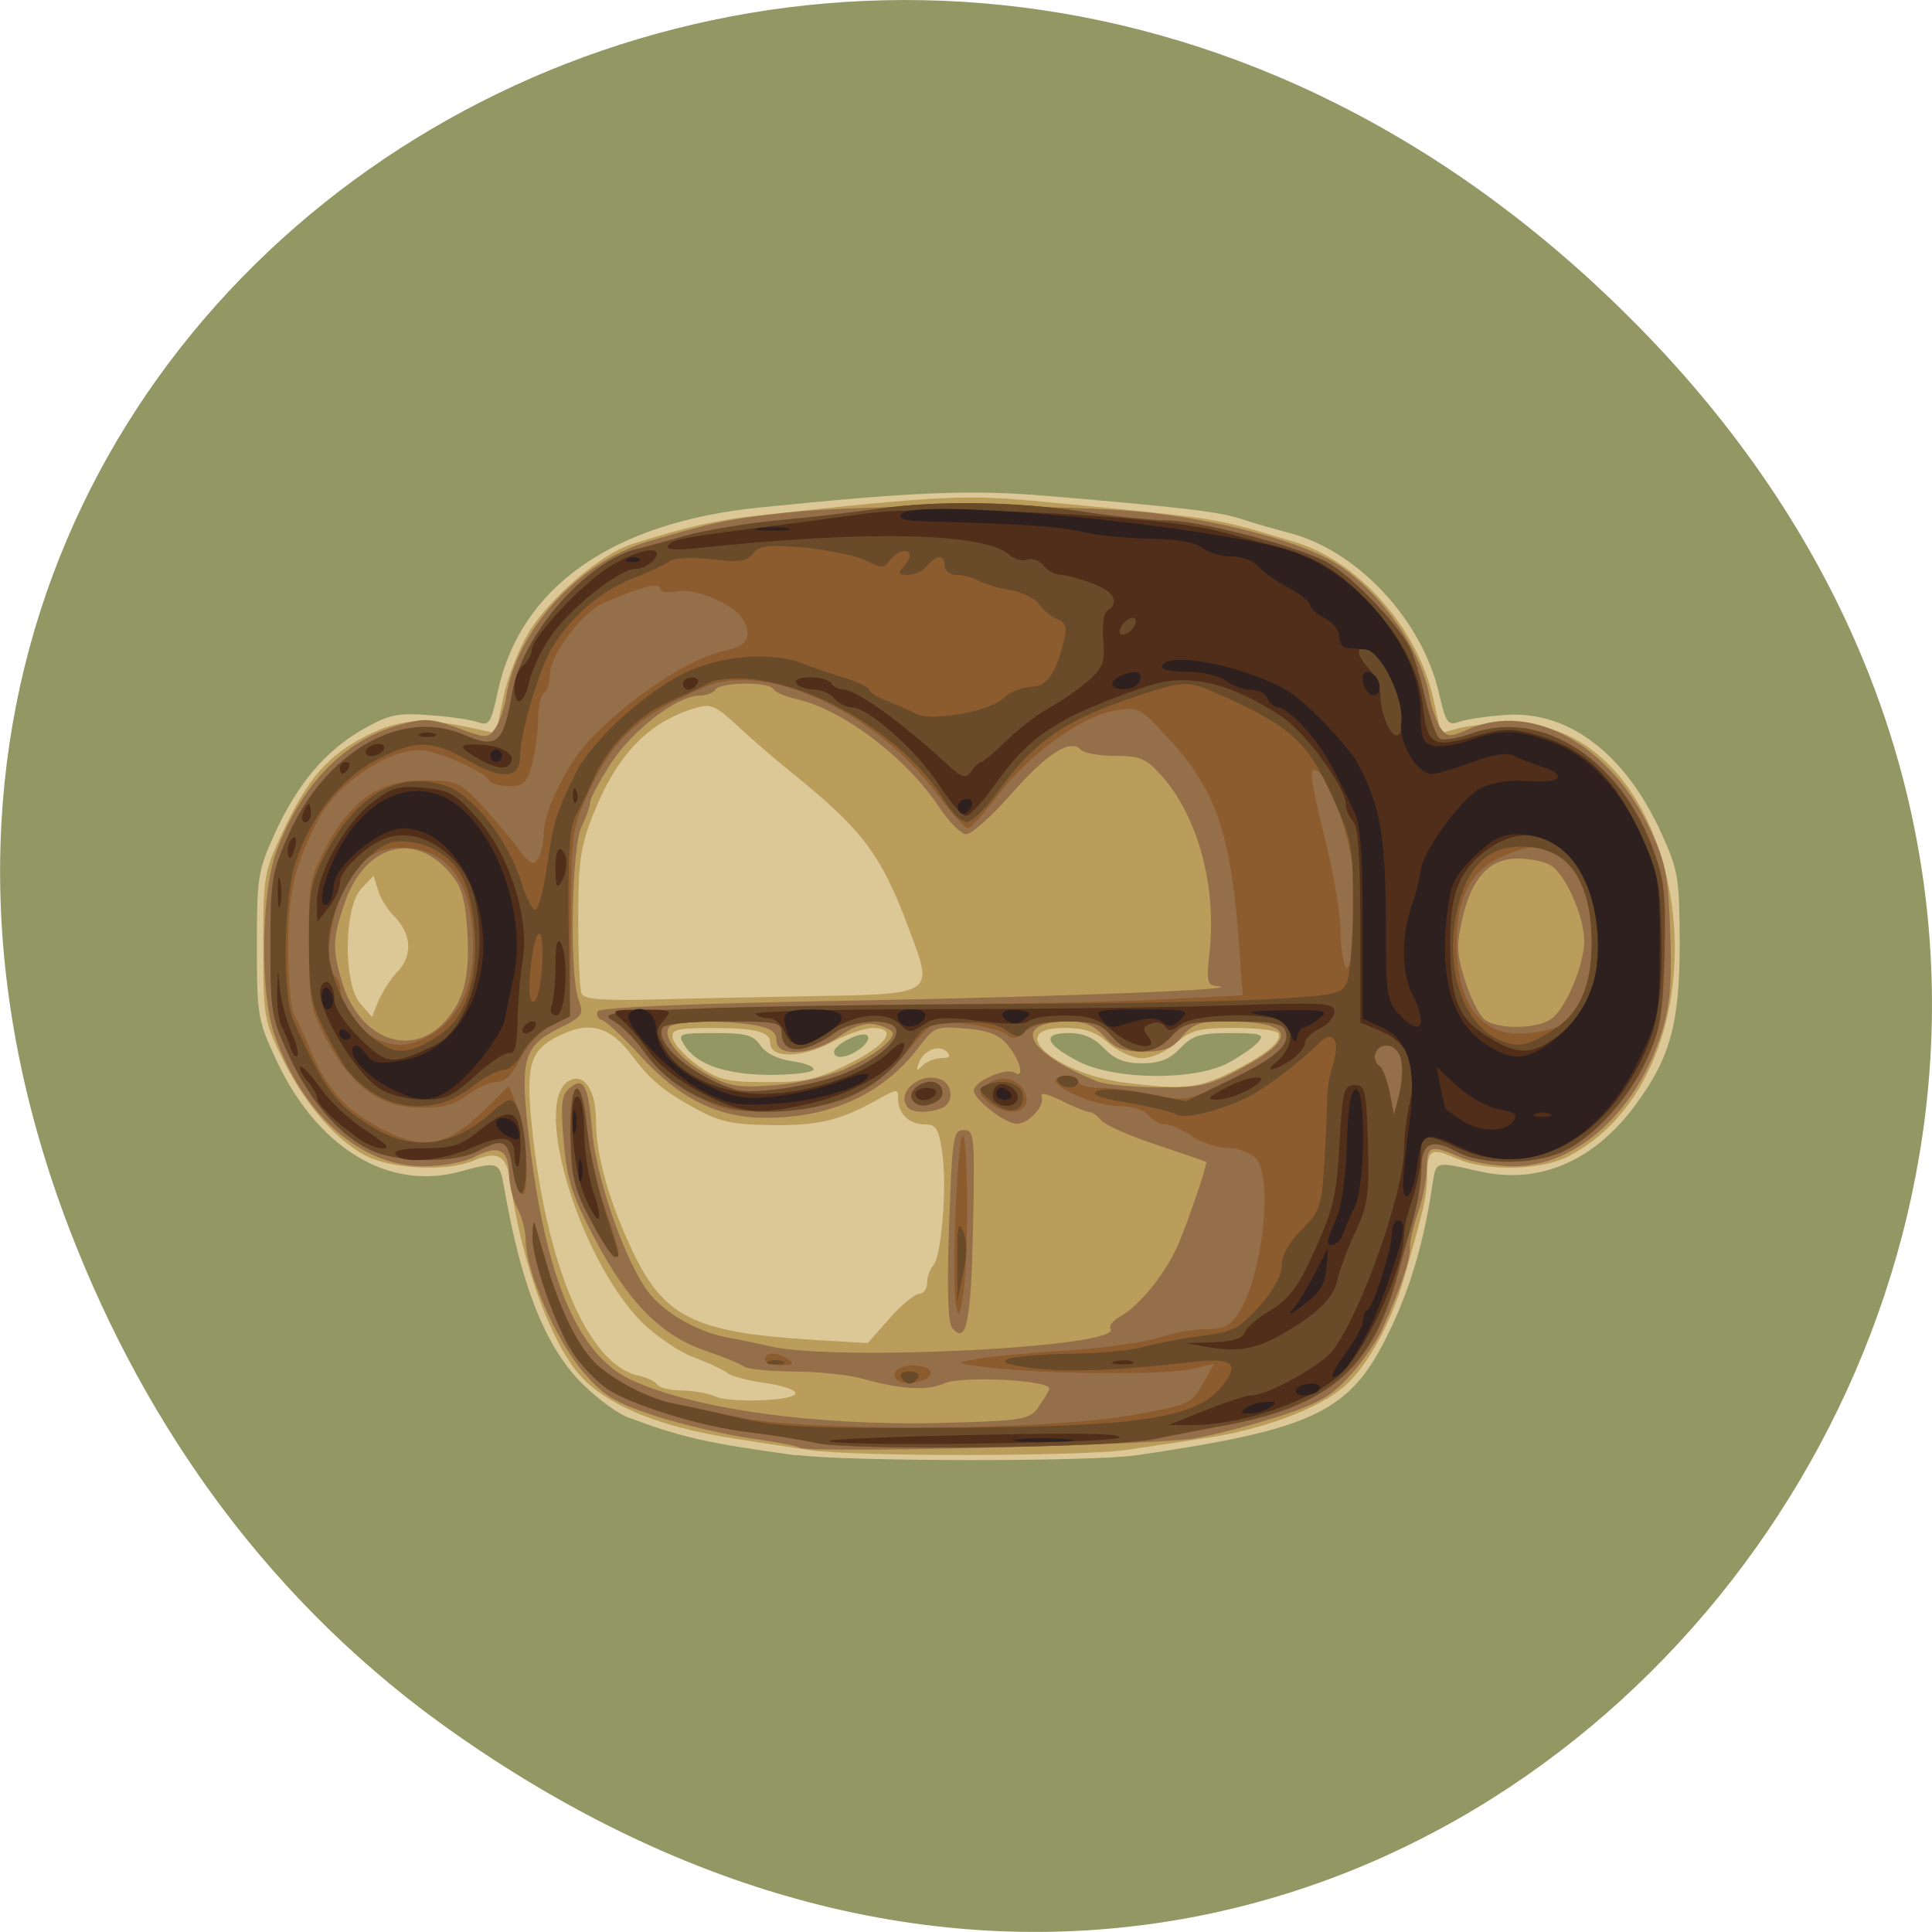 <svg xmlns="http://www.w3.org/2000/svg" viewBox="0 0 24 24"><path d="m 5.641 21.527 c 12.273 8.629 24.711 -7.309 14.711 -17.473 c -9.422 -9.578 -24.06 -0.699 -19.488 11.219 c 0.957 2.488 2.523 4.672 4.777 6.254" fill="#929764"/><path d="m 9.895 18.08 c -1.133 -0.156 -1.422 -0.223 -2.094 -0.473 c -0.121 -0.043 -0.367 -0.223 -0.547 -0.398 c -0.469 -0.453 -0.777 -1.215 -0.992 -2.461 c -0.059 -0.32 -0.066 -0.324 -0.559 -0.191 c -0.895 0.238 -1.777 -0.309 -2.285 -1.418 c -0.215 -0.465 -0.227 -0.539 -0.227 -1.391 c 0 -0.848 0.012 -0.926 0.219 -1.387 c 0.285 -0.625 0.633 -1.035 1.098 -1.301 c 0.324 -0.184 0.43 -0.207 0.82 -0.176 c 0.246 0.016 0.52 0.055 0.605 0.086 c 0.141 0.051 0.164 0.02 0.25 -0.375 c 0.277 -1.297 1.414 -2.102 3.238 -2.289 c 1.918 -0.195 2.629 -0.227 3.594 -0.145 c 1.621 0.137 2.133 0.195 2.402 0.285 c 0.137 0.047 0.41 0.125 0.605 0.176 c 0.84 0.219 1.641 1.074 1.852 1.984 c 0.086 0.371 0.109 0.41 0.246 0.363 c 0.082 -0.031 0.336 -0.07 0.566 -0.086 c 0.789 -0.066 1.5 0.473 1.953 1.469 c 0.211 0.465 0.223 0.551 0.227 1.359 c 0 0.992 -0.113 1.418 -0.539 2 c -0.516 0.711 -1.207 1.01 -1.949 0.84 c -0.547 -0.125 -0.539 -0.129 -0.582 0.152 c -0.102 0.703 -0.273 1.293 -0.539 1.84 c -0.48 0.996 -0.91 1.207 -3.141 1.535 c -0.563 0.082 -3.609 0.078 -4.223 -0.004 m 0.211 -4.785 c 0.02 -0.035 -0.094 -0.082 -0.258 -0.105 c -0.184 -0.027 -0.332 -0.098 -0.398 -0.195 c -0.09 -0.133 -0.18 -0.156 -0.57 -0.156 c -0.441 0 -0.461 0.008 -0.383 0.141 c 0.148 0.246 0.5 0.371 1.051 0.379 c 0.285 0 0.535 -0.027 0.559 -0.063 m 5.16 -0.09 c 0.156 -0.086 0.324 -0.203 0.371 -0.262 c 0.074 -0.09 0.02 -0.105 -0.352 -0.105 c -0.371 0 -0.469 0.027 -0.621 0.188 c -0.133 0.137 -0.258 0.188 -0.477 0.188 c -0.219 0 -0.34 -0.051 -0.473 -0.188 c -0.125 -0.133 -0.262 -0.188 -0.438 -0.188 c -0.34 0 -0.293 0.137 0.121 0.352 c 0.453 0.234 1.449 0.242 1.867 0.016 m -4.574 -0.176 c 0.078 -0.059 0.117 -0.133 0.086 -0.16 c -0.063 -0.066 -0.414 0.109 -0.414 0.203 c 0 0.098 0.172 0.074 0.328 -0.043" fill="#dcc896"/><path d="m 10.04 18.01 c -0.199 -0.027 -0.605 -0.09 -0.902 -0.137 c -1 -0.152 -1.672 -0.445 -1.992 -0.859 c -0.352 -0.461 -0.68 -1.406 -0.805 -2.324 c -0.043 -0.336 -0.156 -0.402 -0.457 -0.273 c -0.332 0.141 -1.02 0.109 -1.352 -0.066 c -0.371 -0.199 -0.758 -0.652 -1.035 -1.223 c -0.215 -0.445 -0.227 -0.504 -0.227 -1.371 c 0 -0.871 0.012 -0.93 0.234 -1.406 c 0.32 -0.684 0.566 -0.965 1.047 -1.211 c 0.422 -0.215 0.715 -0.23 1.383 -0.082 l 0.227 0.051 l 0.09 -0.438 c 0.047 -0.242 0.195 -0.613 0.324 -0.828 c 0.266 -0.426 0.891 -0.961 1.27 -1.082 c 0.656 -0.211 1.086 -0.309 1.617 -0.363 c 2.258 -0.246 2.551 -0.258 3.555 -0.16 c 2.191 0.211 2.051 0.188 3.082 0.5 c 0.777 0.238 1.512 1.07 1.703 1.93 l 0.098 0.438 l 0.223 -0.059 c 0.121 -0.035 0.414 -0.063 0.652 -0.063 c 2.25 -0.008 2.824 4.246 0.727 5.371 c -0.348 0.188 -1.039 0.203 -1.422 0.031 c -0.305 -0.137 -0.352 -0.105 -0.352 0.234 c 0 0.23 -0.043 0.41 -0.297 1.293 c -0.156 0.531 -0.449 1.063 -0.727 1.305 c -0.313 0.281 -1.043 0.551 -1.766 0.652 c -0.254 0.039 -0.68 0.102 -0.945 0.141 c -0.559 0.082 -3.414 0.086 -3.953 0 m -0.16 -0.711 c -0.012 -0.039 -0.18 -0.094 -0.383 -0.121 c -0.199 -0.027 -0.402 -0.082 -0.453 -0.117 c -0.047 -0.039 -0.242 -0.133 -0.43 -0.203 c -0.188 -0.07 -0.48 -0.273 -0.652 -0.445 c -0.797 -0.824 -1.371 -2.805 -0.867 -3 c 0.176 -0.07 0.309 0.148 0.309 0.516 c 0 0.406 0.148 0.949 0.422 1.543 c 0.406 0.891 0.773 1.078 2.293 1.172 l 0.66 0.039 l 0.273 -0.309 c 0.148 -0.168 0.316 -0.305 0.371 -0.305 c 0.051 0 0.094 -0.063 0.094 -0.137 c 0 -0.074 0.035 -0.168 0.074 -0.211 c 0.105 -0.105 0.176 -0.988 0.113 -1.406 c -0.043 -0.293 -0.074 -0.348 -0.211 -0.348 c -0.195 0 -0.336 -0.129 -0.336 -0.316 c 0 -0.129 -0.008 -0.129 -0.234 -0.004 c -0.484 0.27 -0.75 0.336 -1.328 0.328 c -0.484 -0.004 -0.648 -0.039 -0.938 -0.195 c -0.41 -0.223 -0.578 -0.363 -0.809 -0.672 c -0.266 -0.352 -0.512 -0.426 -0.871 -0.258 c -0.391 0.18 -0.449 0.355 -0.371 1.133 c 0.176 1.73 0.695 2.957 1.313 3.102 c 0.113 0.023 0.223 0.074 0.246 0.113 c 0.023 0.039 0.16 0.074 0.309 0.074 c 0.145 0.004 0.332 0.035 0.41 0.074 c 0.191 0.086 1.016 0.055 0.996 -0.043 m 5.395 -3.977 c 0.441 -0.215 0.664 -0.395 0.605 -0.492 c -0.02 -0.035 -0.266 -0.066 -0.547 -0.066 c -0.438 0 -0.539 0.027 -0.723 0.188 c -0.117 0.105 -0.305 0.188 -0.422 0.188 c -0.113 0 -0.301 -0.082 -0.418 -0.188 c -0.16 -0.141 -0.297 -0.188 -0.547 -0.188 c -0.754 0 -0.125 0.566 0.75 0.68 c 0.715 0.09 0.898 0.074 1.301 -0.121 m -4.73 -0.113 c 0.477 -0.234 0.617 -0.445 0.297 -0.445 c -0.098 0 -0.332 0.082 -0.523 0.184 c -0.363 0.191 -0.75 0.195 -0.75 0.004 c 0 -0.141 -0.172 -0.188 -0.73 -0.188 c -0.438 0 -0.504 0.02 -0.48 0.129 c 0.012 0.07 0.152 0.223 0.309 0.336 c 0.254 0.18 0.359 0.207 0.848 0.207 c 0.48 0.004 0.629 -0.031 1.031 -0.227 m 1.148 -0.07 c 0.098 0 0.121 -0.023 0.07 -0.078 c -0.098 -0.098 -0.293 -0.02 -0.352 0.141 c -0.035 0.102 -0.027 0.105 0.047 0.031 c 0.047 -0.051 0.156 -0.094 0.234 -0.094 m -6.75 -1.078 c 0.191 -0.211 0.168 -0.473 -0.059 -0.699 c -0.074 -0.074 -0.16 -0.215 -0.188 -0.313 l -0.055 -0.176 l -0.152 0.16 c -0.219 0.23 -0.227 1.184 -0.012 1.43 l 0.145 0.164 l 0.074 -0.188 c 0.043 -0.105 0.152 -0.277 0.242 -0.379 m 5.117 0.309 c 1.566 -0.027 1.547 -0.012 1.238 -0.832 c -0.348 -0.93 -0.574 -1.234 -1.473 -1.957 c -0.199 -0.16 -0.496 -0.418 -0.664 -0.574 c -0.262 -0.246 -0.328 -0.273 -0.508 -0.219 c -0.602 0.176 -0.988 0.586 -1.289 1.348 c -0.148 0.387 -0.176 0.574 -0.176 1.273 c 0 0.449 0.02 0.863 0.039 0.922 c 0.027 0.074 0.215 0.094 0.813 0.082 c 0.426 -0.012 1.336 -0.031 2.02 -0.043" fill="#ba9c5b"/><path d="m 9.93 17.984 c -0.02 -0.02 -0.297 -0.074 -0.613 -0.117 c -0.32 -0.047 -0.848 -0.172 -1.176 -0.277 c -0.516 -0.172 -0.637 -0.246 -0.902 -0.555 c -0.328 -0.379 -0.703 -1.238 -0.707 -1.609 c 0 -0.125 -0.047 -0.309 -0.105 -0.414 c -0.055 -0.102 -0.102 -0.297 -0.105 -0.434 c -0.004 -0.301 -0.133 -0.363 -0.426 -0.207 c -0.125 0.066 -0.398 0.117 -0.641 0.117 c -0.777 0 -1.504 -0.648 -1.848 -1.641 c -0.18 -0.52 -0.164 -1.75 0.027 -2.27 c 0.309 -0.836 0.848 -1.387 1.535 -1.574 c 0.301 -0.086 0.391 -0.078 0.715 0.039 c 0.359 0.133 0.379 0.133 0.469 0.004 c 0.051 -0.074 0.113 -0.254 0.137 -0.402 c 0.133 -0.824 0.895 -1.656 1.75 -1.914 c 0.777 -0.234 1.023 -0.285 1.746 -0.363 c 0.98 -0.105 3.508 -0.105 4.477 0 c 0.844 0.094 1.754 0.324 2.223 0.57 c 0.574 0.293 1.16 1.086 1.27 1.707 c 0.027 0.148 0.09 0.328 0.137 0.398 c 0.086 0.117 0.113 0.121 0.359 0.012 c 0.789 -0.34 1.766 0.207 2.258 1.273 c 0.18 0.387 0.215 0.559 0.238 1.25 c 0.023 0.625 0 0.895 -0.098 1.223 c -0.301 0.992 -1.059 1.688 -1.844 1.688 c -0.227 0 -0.527 -0.051 -0.668 -0.113 c -0.367 -0.16 -0.41 -0.145 -0.414 0.133 c 0 0.133 -0.047 0.375 -0.105 0.543 c -0.059 0.164 -0.105 0.371 -0.105 0.457 c 0 0.156 -0.109 0.477 -0.34 0.996 c -0.063 0.141 -0.238 0.398 -0.395 0.574 c -0.23 0.258 -0.387 0.352 -0.875 0.512 c -0.328 0.105 -0.805 0.234 -1.063 0.277 c -0.461 0.086 -4.844 0.188 -4.91 0.117 m 2.973 -0.512 c 0.07 -0.098 0.129 -0.195 0.129 -0.223 c 0.004 -0.105 -1.078 -0.16 -1.297 -0.066 c -0.219 0.098 -0.547 0.078 -1.047 -0.063 c -0.16 -0.043 -0.535 -0.082 -0.836 -0.082 c -0.297 -0.004 -0.574 -0.031 -0.613 -0.063 c -0.035 -0.031 -0.254 -0.121 -0.484 -0.199 c -0.547 -0.188 -0.957 -0.602 -1.375 -1.402 c -0.277 -0.527 -0.336 -0.715 -0.379 -1.191 c -0.039 -0.465 -0.027 -0.578 0.066 -0.66 c 0.18 -0.156 0.238 -0.051 0.285 0.5 c 0.043 0.563 0.367 1.527 0.66 1.973 c 0.184 0.277 0.617 0.543 1.016 0.617 c 0.117 0.02 0.363 0.07 0.543 0.113 c 0.84 0.188 4.355 0.008 4.223 -0.215 c -0.023 -0.039 0.027 -0.105 0.113 -0.152 c 0.246 -0.137 0.57 -0.535 0.727 -0.898 c 0.113 -0.258 0.344 -0.934 0.352 -1.023 c 0 -0.008 -0.277 -0.102 -0.613 -0.215 c -0.336 -0.109 -0.648 -0.25 -0.695 -0.305 c -0.043 -0.059 -0.113 -0.105 -0.148 -0.105 c -0.035 0 -0.191 -0.063 -0.348 -0.141 c -0.18 -0.09 -0.266 -0.105 -0.242 -0.047 c 0.039 0.113 -0.164 0.336 -0.309 0.336 c -0.145 0 -0.535 -0.305 -0.535 -0.414 c 0 -0.113 0.398 -0.289 0.504 -0.223 c 0.129 0.082 0.078 -0.137 -0.074 -0.332 c -0.113 -0.137 -0.234 -0.188 -0.531 -0.215 c -0.371 -0.031 -0.391 -0.023 -0.59 0.242 c -0.438 0.57 -1.082 0.867 -1.895 0.867 c -0.594 0 -1.074 -0.238 -1.562 -0.777 c -0.199 -0.219 -0.41 -0.414 -0.465 -0.434 c -0.059 -0.02 -0.082 -0.07 -0.059 -0.113 c 0.031 -0.047 1.164 -0.098 3.207 -0.133 c 2.691 -0.051 4.934 -0.141 4.477 -0.18 c -0.113 -0.012 -0.125 -0.063 -0.082 -0.441 c 0.086 -0.813 -0.152 -1.68 -0.605 -2.18 c -0.184 -0.207 -0.262 -0.238 -0.566 -0.238 c -0.195 0 -0.391 -0.035 -0.43 -0.078 c -0.133 -0.137 -0.418 0.043 -0.871 0.559 c -0.238 0.27 -0.488 0.492 -0.551 0.492 c -0.063 0 -0.211 -0.148 -0.332 -0.328 c -0.418 -0.629 -1.203 -1.223 -1.793 -1.355 c -0.129 -0.027 -0.25 -0.082 -0.273 -0.121 c -0.055 -0.094 -0.664 -0.086 -0.719 0.008 c -0.023 0.039 -0.117 0.074 -0.203 0.074 c -0.273 0.004 -0.824 0.426 -1.094 0.84 c -0.141 0.219 -0.258 0.434 -0.258 0.48 c 0 0.047 -0.047 0.184 -0.105 0.301 c -0.129 0.25 -0.156 1.844 -0.039 2.16 c 0.066 0.18 0.051 0.207 -0.25 0.355 c -0.441 0.223 -0.484 0.387 -0.363 1.387 c 0.203 1.715 0.602 2.664 1.258 2.973 c 0.773 0.367 2.305 0.578 3.867 0.539 c 1.027 -0.027 1.086 -0.039 1.207 -0.203 m -1.078 -0.977 c -0.055 -0.066 -0.066 -0.48 -0.039 -1.277 c 0.039 -1.098 0.051 -1.18 0.18 -1.18 c 0.133 0 0.141 0.059 0.117 1.195 c -0.023 1.184 -0.082 1.48 -0.258 1.262 m -0.547 -2.734 c -0.164 -0.172 0.129 -0.445 0.387 -0.359 c 0.172 0.055 0.188 0.301 0.027 0.363 c -0.148 0.063 -0.355 0.059 -0.414 -0.004 m -0.801 -0.477 c 0.355 -0.156 0.609 -0.348 0.609 -0.449 c 0 -0.031 -0.086 -0.078 -0.191 -0.105 c -0.137 -0.035 -0.266 0 -0.469 0.141 c -0.344 0.238 -0.785 0.266 -0.785 0.051 c 0 -0.102 -0.07 -0.152 -0.27 -0.188 c -0.426 -0.07 -1.02 -0.055 -1.07 0.031 c -0.074 0.129 0.145 0.398 0.48 0.582 c 0.273 0.148 0.387 0.168 0.832 0.133 c 0.281 -0.02 0.672 -0.109 0.863 -0.195 m 4.949 -0.02 c 0.707 -0.379 0.637 -0.574 -0.207 -0.578 c -0.316 0 -0.406 0.031 -0.539 0.188 c -0.121 0.148 -0.223 0.188 -0.477 0.188 c -0.25 0 -0.359 -0.043 -0.488 -0.188 c -0.125 -0.137 -0.242 -0.188 -0.441 -0.188 c -0.719 0.004 -0.547 0.375 0.344 0.742 c 0.098 0.043 0.438 0.074 0.766 0.078 c 0.527 0.004 0.633 -0.02 1.043 -0.242 m -9.898 -0.582 c 0.246 -0.273 0.316 -0.598 0.266 -1.215 c -0.035 -0.375 -0.078 -0.492 -0.262 -0.684 c -0.449 -0.465 -1.035 -0.25 -1.266 0.465 c -0.137 0.41 -0.141 0.543 -0.027 0.93 c 0.211 0.727 0.859 0.98 1.289 0.504 m 13.746 -0.031 c 0.184 -0.145 0.402 -0.676 0.402 -0.965 c -0.004 -0.313 -0.238 -0.84 -0.422 -0.941 c -0.078 -0.047 -0.262 -0.082 -0.406 -0.082 c -0.348 0 -0.57 0.238 -0.684 0.738 c -0.078 0.336 -0.074 0.445 0.031 0.777 c 0.066 0.215 0.176 0.43 0.242 0.484 c 0.16 0.129 0.664 0.121 0.836 -0.012" fill="#956e4a"/><path d="m 10.145 17.926 c -0.176 -0.039 -0.551 -0.098 -0.828 -0.133 c -0.598 -0.066 -1.508 -0.348 -1.789 -0.551 c -0.109 -0.078 -0.277 -0.25 -0.379 -0.387 c -0.223 -0.305 -0.543 -1.203 -0.535 -1.504 c 0.004 -0.125 0.016 -0.191 0.027 -0.152 c 0.016 0.043 0.078 0.262 0.145 0.488 c 0.168 0.574 0.375 1 0.59 1.227 c 0.211 0.215 0.68 0.465 1 0.523 c 0.121 0.023 0.477 0.098 0.797 0.168 c 0.82 0.18 3.789 0.168 4.871 -0.023 c 0.727 -0.129 0.758 -0.141 0.895 -0.387 l 0.145 -0.254 l -0.285 0.066 c -0.32 0.074 -1.773 0.066 -2.484 -0.016 c -0.465 -0.055 -0.465 -0.059 -0.18 -0.109 c 0.156 -0.031 0.66 -0.078 1.117 -0.105 c 0.457 -0.031 0.973 -0.102 1.141 -0.16 c 0.172 -0.059 0.434 -0.105 0.586 -0.105 c 0.223 0 0.305 -0.039 0.406 -0.199 c 0.305 -0.48 0.434 -1.699 0.211 -1.93 c -0.063 -0.066 -0.219 -0.121 -0.344 -0.121 c -0.125 0 -0.328 -0.066 -0.445 -0.148 c -0.121 -0.082 -0.27 -0.148 -0.336 -0.148 c -0.063 0 -0.156 -0.051 -0.207 -0.113 c -0.051 -0.066 -0.207 -0.113 -0.367 -0.113 c -0.27 0 -0.781 -0.207 -0.785 -0.32 c 0 -0.027 0.063 -0.055 0.141 -0.055 c 0.082 0 0.145 0.035 0.145 0.074 c 0 0.043 0.121 0.074 0.266 0.074 c 0.148 0 0.449 0.039 0.668 0.086 c 0.391 0.086 0.422 0.078 0.949 -0.176 c 0.586 -0.289 0.758 -0.441 0.691 -0.621 c -0.031 -0.086 -0.172 -0.113 -0.645 -0.113 c -0.551 0 -0.617 0.02 -0.773 0.188 c -0.223 0.246 -0.527 0.246 -0.734 0 c -0.133 -0.156 -0.223 -0.188 -0.555 -0.188 c -0.266 0 -0.438 0.043 -0.527 0.125 c -0.098 0.09 -0.156 0.102 -0.227 0.039 c -0.055 -0.047 -0.277 -0.105 -0.5 -0.133 c -0.383 -0.047 -0.414 -0.035 -0.594 0.168 c -0.434 0.5 -0.523 0.578 -0.836 0.727 c -0.219 0.105 -0.52 0.16 -0.938 0.18 c -0.563 0.023 -0.645 0.008 -1.012 -0.191 c -0.23 -0.125 -0.488 -0.344 -0.613 -0.52 c -0.117 -0.168 -0.297 -0.348 -0.398 -0.402 c -0.156 -0.09 -0.047 -0.105 0.977 -0.148 c 0.637 -0.027 1.969 -0.051 2.961 -0.059 c 0.992 -0.004 2.273 -0.031 2.844 -0.059 l 1.035 -0.051 l -0.043 -0.605 c -0.098 -1.371 -0.277 -1.918 -0.832 -2.535 c -0.406 -0.445 -0.41 -0.449 -0.715 -0.398 c -0.418 0.074 -1.066 0.543 -1.449 1.051 c -0.176 0.227 -0.344 0.414 -0.375 0.414 c -0.031 0 -0.211 -0.203 -0.402 -0.453 c -0.766 -1.012 -2.121 -1.629 -2.867 -1.305 c -0.848 0.367 -1.148 0.648 -1.469 1.367 c -0.18 0.402 -0.191 0.5 -0.195 1.578 l -0.008 1.145 l -0.238 0.121 c -0.141 0.07 -0.297 0.238 -0.383 0.41 c -0.094 0.191 -0.188 0.285 -0.289 0.285 c -0.082 0 -0.25 0.074 -0.375 0.168 c -0.168 0.125 -0.316 0.16 -0.605 0.152 c -0.484 -0.012 -0.828 -0.27 -1.141 -0.855 c -0.195 -0.371 -0.211 -0.461 -0.215 -1.188 c -0.004 -0.738 0.012 -0.813 0.215 -1.195 c 0.313 -0.586 0.664 -0.828 1.207 -0.828 c 0.406 0 0.449 0.02 0.699 0.281 c 0.145 0.152 0.352 0.398 0.461 0.543 c 0.16 0.215 0.207 0.242 0.266 0.148 c 0.039 -0.063 0.07 -0.207 0.07 -0.32 c 0.004 -0.27 0.289 -0.852 0.559 -1.141 c 0.52 -0.551 1.27 -1.043 1.727 -1.129 c 0.246 -0.051 0.309 -0.184 0.184 -0.391 c -0.109 -0.18 -0.598 -0.387 -0.813 -0.34 c -0.125 0.023 -0.211 0.012 -0.211 -0.035 c 0 -0.082 -0.238 -0.02 -0.699 0.18 c -0.273 0.117 -0.672 0.648 -0.672 0.898 c 0 0.094 -0.031 0.191 -0.07 0.219 c -0.039 0.023 -0.074 0.168 -0.074 0.32 c 0 0.152 -0.035 0.406 -0.074 0.559 c -0.066 0.242 -0.105 0.281 -0.285 0.281 c -0.113 0 -0.23 -0.035 -0.258 -0.082 c -0.066 -0.113 -0.66 -0.367 -0.859 -0.367 c -0.406 0 -1.027 0.426 -1.25 0.852 c -0.301 0.578 -0.379 0.91 -0.379 1.605 c 0 0.379 0.031 0.75 0.07 0.824 c 0.039 0.07 0.137 0.281 0.215 0.465 c 0.203 0.469 0.414 0.707 0.828 0.934 c 0.566 0.309 0.855 0.258 1.359 -0.242 l 0.27 -0.266 l 0.109 0.273 c 0.117 0.289 0.152 1.141 0.047 1.07 c -0.035 -0.023 -0.082 -0.176 -0.109 -0.34 c -0.051 -0.332 -0.117 -0.359 -0.43 -0.191 c -0.27 0.145 -0.969 0.145 -1.305 0 c -0.383 -0.168 -0.77 -0.605 -1.035 -1.18 c -0.223 -0.48 -0.234 -0.547 -0.234 -1.367 c 0 -0.797 0.016 -0.906 0.211 -1.348 c 0.461 -1.063 1.414 -1.617 2.195 -1.277 c 0.41 0.176 0.488 0.109 0.598 -0.523 c 0.121 -0.711 0.914 -1.629 1.543 -1.785 c 0.102 -0.023 0.375 -0.098 0.613 -0.168 c 0.238 -0.066 0.762 -0.152 1.156 -0.188 c 0.398 -0.039 0.949 -0.102 1.227 -0.145 c 0.723 -0.105 1.695 -0.09 2.527 0.035 c 0.398 0.059 0.879 0.109 1.066 0.109 c 0.41 0.004 1.602 0.313 1.984 0.52 c 0.289 0.148 0.871 0.75 1.031 1.059 c 0.051 0.098 0.137 0.379 0.191 0.629 c 0.059 0.25 0.137 0.477 0.184 0.504 c 0.043 0.027 0.223 0 0.398 -0.063 c 0.871 -0.309 1.848 0.32 2.258 1.457 c 0.133 0.371 0.152 0.555 0.133 1.293 c -0.02 0.746 -0.051 0.922 -0.215 1.289 c -0.223 0.496 -0.668 0.984 -1.051 1.156 c -0.367 0.164 -1 0.164 -1.309 0 c -0.32 -0.172 -0.445 -0.113 -0.445 0.219 c 0 0.148 -0.051 0.445 -0.113 0.66 c -0.063 0.215 -0.148 0.523 -0.191 0.688 c -0.309 1.133 -0.855 1.602 -2.152 1.836 c -0.258 0.047 -0.645 0.121 -0.863 0.168 c -0.512 0.105 -3.762 0.145 -4.191 0.047 m 7.262 -4.762 c -0.027 -0.109 -0.094 -0.176 -0.184 -0.176 c -0.145 0 -0.199 0.18 -0.082 0.258 c 0.035 0.023 0.09 0.168 0.121 0.32 l 0.055 0.285 l 0.066 -0.258 c 0.035 -0.141 0.047 -0.332 0.023 -0.43 m -6.961 0.188 c 0.426 -0.16 0.762 -0.445 0.68 -0.582 c -0.078 -0.129 -0.543 -0.094 -0.75 0.055 c -0.383 0.277 -0.664 0.277 -0.664 0.004 c 0 -0.129 -0.059 -0.141 -0.715 -0.141 c -0.422 0 -0.738 0.031 -0.766 0.078 c -0.113 0.191 0.387 0.613 0.906 0.77 c 0.207 0.063 0.906 -0.035 1.309 -0.184 m -5.141 -0.473 c 0.453 -0.246 0.641 -0.746 0.543 -1.473 c -0.07 -0.523 -0.328 -0.82 -0.758 -0.871 c -0.402 -0.047 -0.672 0.148 -0.871 0.633 c -0.148 0.359 -0.184 0.883 -0.066 0.957 c 0.039 0.027 0.074 0.109 0.074 0.184 c 0 0.176 0.266 0.523 0.461 0.605 c 0.227 0.098 0.387 0.086 0.617 -0.035 m 14.04 -0.125 c 0.563 -0.266 0.582 -1.719 0.027 -2.121 c -0.207 -0.152 -0.387 -0.148 -0.758 0.027 c -0.359 0.172 -0.523 0.504 -0.523 1.059 c 0 0.715 0.277 1.121 0.766 1.121 c 0.172 0 0.391 -0.039 0.488 -0.086 m -2.535 -1.902 c -0.039 -0.449 -0.293 -1.172 -0.445 -1.27 c -0.117 -0.074 -0.102 0.063 0.102 0.887 c 0.098 0.406 0.18 0.883 0.18 1.063 c 0 0.176 0.023 0.383 0.055 0.457 c 0.078 0.207 0.156 -0.594 0.109 -1.137 m -5.676 6.285 c -0.082 -0.082 0.027 -0.176 0.203 -0.176 c 0.094 0 0.191 0.031 0.211 0.066 c 0.07 0.117 -0.313 0.215 -0.414 0.109 m -1.637 -0.25 c 0 -0.094 0.145 -0.094 0.289 0 c 0.082 0.055 0.063 0.074 -0.09 0.074 c -0.109 0 -0.199 -0.035 -0.199 -0.074 m 2.371 -0.688 c -0.055 -0.289 0.02 -2.086 0.086 -2.086 c 0.07 0 0.074 1.574 0.004 1.984 c -0.047 0.277 -0.055 0.285 -0.09 0.102 m -4.527 -1.039 c -0.203 -0.387 -0.238 -0.527 -0.25 -1.02 c -0.02 -0.746 0.129 -0.844 0.199 -0.133 c 0.031 0.273 0.117 0.688 0.195 0.922 c 0.219 0.652 0.227 0.684 0.16 0.684 c -0.035 0 -0.172 -0.203 -0.305 -0.453 m 4.953 -1.453 c -0.16 -0.125 -0.16 -0.172 0.02 -0.27 c 0.188 -0.105 0.434 0.023 0.434 0.227 c 0 0.176 -0.254 0.199 -0.453 0.043 m -0.957 -0.047 c -0.063 -0.105 0.098 -0.23 0.254 -0.203 c 0.059 0.012 0.109 0.07 0.109 0.133 c 0 0.133 -0.293 0.191 -0.363 0.07" fill="#8c5c2f"/><path d="m 10.145 17.926 c -0.176 -0.039 -0.551 -0.098 -0.828 -0.133 c -0.598 -0.066 -1.508 -0.348 -1.789 -0.551 c -0.109 -0.078 -0.277 -0.25 -0.379 -0.387 c -0.223 -0.305 -0.543 -1.203 -0.535 -1.504 c 0.004 -0.125 0.016 -0.191 0.027 -0.152 c 0.016 0.043 0.078 0.262 0.145 0.488 c 0.168 0.574 0.375 1 0.59 1.227 c 0.211 0.215 0.68 0.465 1 0.523 c 0.121 0.023 0.477 0.102 0.797 0.176 c 0.484 0.113 0.883 0.133 2.527 0.125 c 2.395 -0.012 3.121 -0.113 3.449 -0.484 c 0.266 -0.305 0.18 -0.395 -0.32 -0.336 c -0.906 0.105 -1.547 0.133 -1.996 0.078 c -0.629 -0.074 -0.379 -0.164 0.492 -0.18 c 0.336 -0.004 0.742 -0.043 0.902 -0.09 c 0.156 -0.043 0.477 -0.102 0.711 -0.133 c 0.375 -0.047 0.457 -0.086 0.703 -0.363 c 0.18 -0.199 0.281 -0.383 0.281 -0.508 c 0 -0.125 0.09 -0.289 0.246 -0.445 c 0.227 -0.227 0.25 -0.293 0.281 -0.801 c 0.02 -0.301 0.035 -0.652 0.035 -0.777 c -0.004 -0.121 0.027 -0.328 0.07 -0.457 c 0.102 -0.316 0.008 -0.469 -0.172 -0.281 c -0.223 0.227 -0.699 0.586 -0.895 0.676 c -0.367 0.172 -0.781 0.27 -0.875 0.207 c -0.051 -0.031 -0.324 -0.098 -0.602 -0.145 c -0.367 -0.063 -0.473 -0.102 -0.375 -0.148 c 0.074 -0.031 0.348 -0.016 0.617 0.035 l 0.484 0.094 l 0.539 -0.262 c 0.586 -0.285 0.758 -0.438 0.691 -0.617 c -0.031 -0.086 -0.172 -0.113 -0.645 -0.113 c -0.551 0 -0.621 0.016 -0.773 0.188 c -0.223 0.246 -0.531 0.246 -0.734 0 c -0.137 -0.156 -0.223 -0.188 -0.57 -0.188 c -0.273 0 -0.441 0.039 -0.5 0.109 c -0.074 0.098 -0.105 0.098 -0.254 -0.004 c -0.113 -0.074 -0.301 -0.105 -0.586 -0.09 c -0.387 0.02 -0.434 0.043 -0.586 0.277 c -0.352 0.547 -0.984 0.832 -1.82 0.832 c -0.598 -0.004 -1.164 -0.281 -1.484 -0.73 c -0.117 -0.168 -0.297 -0.348 -0.398 -0.402 c -0.16 -0.09 -0.047 -0.109 0.977 -0.148 c 0.637 -0.027 2.293 -0.051 3.684 -0.059 c 1.387 -0.004 2.941 -0.031 3.449 -0.059 c 0.82 -0.043 0.934 -0.066 1 -0.195 c 0.043 -0.082 0.078 -0.508 0.082 -0.945 c 0 -0.73 -0.016 -0.836 -0.215 -1.285 c -0.344 -0.781 -0.535 -0.957 -1.484 -1.379 c -0.34 -0.148 -0.406 -0.148 -0.871 0 c -0.98 0.313 -1.367 0.57 -1.828 1.207 c -0.152 0.215 -0.332 0.395 -0.398 0.395 c -0.066 0 -0.191 -0.113 -0.273 -0.254 c -0.449 -0.754 -1.535 -1.438 -2.414 -1.523 c -0.191 -0.02 -0.422 0 -0.504 0.043 c -0.086 0.047 -0.316 0.152 -0.516 0.242 c -0.395 0.176 -0.762 0.559 -0.941 0.973 c -0.063 0.141 -0.16 0.348 -0.215 0.449 c -0.074 0.145 -0.094 0.484 -0.086 1.336 l 0.016 1.148 l -0.238 0.117 c -0.133 0.063 -0.289 0.215 -0.348 0.332 c -0.059 0.117 -0.164 0.215 -0.234 0.215 c -0.07 0 -0.258 0.098 -0.414 0.223 c -0.477 0.375 -1.129 0.281 -1.531 -0.223 c -0.051 -0.063 -0.176 -0.281 -0.281 -0.488 c -0.168 -0.328 -0.191 -0.465 -0.195 -1.086 c 0 -0.648 0.02 -0.75 0.207 -1.113 c 0.391 -0.738 0.895 -1.027 1.488 -0.844 c 0.332 0.105 0.781 0.672 0.945 1.207 c 0.059 0.184 0.137 0.336 0.172 0.336 c 0.035 0 0.102 -0.234 0.141 -0.523 c 0.086 -0.574 0.113 -0.668 0.348 -1.152 c 0.195 -0.402 0.82 -0.988 1.348 -1.258 c 0.438 -0.223 1.09 -0.281 1.48 -0.129 c 0.117 0.047 0.355 0.129 0.523 0.18 c 0.168 0.055 0.309 0.121 0.309 0.148 c 0 0.031 0.105 0.098 0.234 0.145 c 0.129 0.051 0.285 0.121 0.352 0.156 c 0.18 0.098 0.906 -0.031 1.074 -0.191 c 0.082 -0.078 0.238 -0.145 0.344 -0.145 c 0.203 -0.004 0.316 -0.164 0.414 -0.582 c 0.039 -0.16 0.02 -0.219 -0.082 -0.258 c -0.074 -0.031 -0.176 -0.113 -0.227 -0.188 c -0.051 -0.07 -0.215 -0.152 -0.363 -0.176 c -0.148 -0.023 -0.324 -0.078 -0.395 -0.117 c -0.066 -0.039 -0.188 -0.07 -0.27 -0.07 c -0.082 0 -0.145 -0.051 -0.145 -0.113 c 0 -0.063 -0.027 -0.109 -0.063 -0.109 c -0.035 0 -0.105 0.047 -0.156 0.109 c -0.047 0.063 -0.156 0.113 -0.238 0.113 c -0.117 0 -0.129 -0.02 -0.063 -0.09 c 0.047 -0.051 0.086 -0.117 0.086 -0.148 c 0 -0.102 -0.16 -0.066 -0.246 0.055 c -0.07 0.102 -0.105 0.102 -0.297 0.004 c -0.117 -0.059 -0.461 -0.129 -0.762 -0.16 c -0.453 -0.039 -0.559 -0.031 -0.641 0.074 c -0.078 0.098 -0.18 0.113 -0.52 0.07 c -0.238 -0.027 -0.461 -0.016 -0.512 0.023 c -0.051 0.039 -0.25 0.133 -0.441 0.207 c -0.406 0.152 -0.789 0.48 -1.023 0.867 c -0.16 0.262 -0.398 1.066 -0.398 1.348 c 0 0.277 -0.219 0.301 -0.625 0.066 c -0.465 -0.27 -0.676 -0.273 -1.164 -0.016 c -0.438 0.23 -0.805 0.695 -1 1.266 c -0.148 0.449 -0.168 1.648 -0.031 1.961 c 0.395 0.883 0.543 1.078 1.039 1.363 c 0.484 0.277 0.996 0.195 1.453 -0.238 c 0.078 -0.07 0.168 -0.129 0.199 -0.129 c 0.109 0 0.203 0.371 0.203 0.797 c 0 0.465 -0.102 0.48 -0.172 0.027 c -0.051 -0.328 -0.117 -0.359 -0.434 -0.188 c -0.266 0.145 -0.965 0.145 -1.301 -0.004 c -0.383 -0.164 -0.77 -0.602 -1.035 -1.176 c -0.223 -0.48 -0.234 -0.547 -0.234 -1.371 c 0 -0.793 0.016 -0.902 0.207 -1.344 c 0.465 -1.063 1.418 -1.617 2.199 -1.277 c 0.41 0.176 0.488 0.109 0.598 -0.527 c 0.121 -0.711 0.914 -1.625 1.543 -1.781 c 0.102 -0.023 0.375 -0.102 0.613 -0.168 c 0.238 -0.066 0.758 -0.152 1.156 -0.191 c 0.398 -0.035 0.949 -0.102 1.227 -0.141 c 0.723 -0.105 1.691 -0.094 2.527 0.031 c 0.398 0.063 0.879 0.109 1.066 0.113 c 0.406 0.004 1.602 0.313 1.984 0.516 c 0.289 0.152 0.871 0.754 1.031 1.059 c 0.047 0.098 0.137 0.383 0.191 0.629 c 0.055 0.25 0.137 0.477 0.18 0.504 c 0.047 0.031 0.227 0 0.402 -0.063 c 0.871 -0.309 1.848 0.324 2.258 1.461 c 0.133 0.367 0.152 0.555 0.133 1.293 c -0.02 0.746 -0.051 0.922 -0.215 1.285 c -0.223 0.496 -0.668 0.984 -1.055 1.16 c -0.363 0.164 -1 0.164 -1.305 0 c -0.324 -0.176 -0.445 -0.113 -0.445 0.219 c 0 0.148 -0.051 0.445 -0.113 0.66 c -0.063 0.211 -0.148 0.523 -0.195 0.688 c -0.305 1.129 -0.852 1.598 -2.148 1.832 c -0.258 0.047 -0.648 0.125 -0.867 0.168 c -0.508 0.109 -3.762 0.145 -4.188 0.051 m 7.262 -4.762 c -0.027 -0.109 -0.094 -0.176 -0.184 -0.176 c -0.145 0 -0.199 0.18 -0.082 0.258 c 0.035 0.023 0.09 0.168 0.121 0.32 l 0.055 0.285 l 0.066 -0.258 c 0.035 -0.141 0.047 -0.332 0.023 -0.43 m -6.961 0.188 c 0.426 -0.16 0.762 -0.445 0.68 -0.582 c -0.078 -0.129 -0.543 -0.094 -0.75 0.055 c -0.383 0.277 -0.664 0.277 -0.664 0.004 c 0 -0.129 -0.059 -0.141 -0.715 -0.141 c -0.422 0 -0.738 0.031 -0.766 0.078 c -0.113 0.191 0.387 0.613 0.906 0.77 c 0.207 0.063 0.906 -0.035 1.309 -0.184 m -5.121 -0.41 c 0.324 -0.172 0.465 -0.387 0.551 -0.816 c 0.07 -0.375 0.012 -0.953 -0.125 -1.219 c -0.125 -0.242 -0.355 -0.406 -0.637 -0.445 c -0.234 -0.031 -0.32 0 -0.52 0.172 c -0.277 0.242 -0.512 0.758 -0.512 1.117 c 0 0.371 0.238 0.887 0.516 1.113 c 0.281 0.23 0.418 0.246 0.727 0.078 m 13.926 -0.117 c 0.371 -0.215 0.531 -0.574 0.523 -1.152 c -0.012 -0.77 -0.305 -1.156 -0.875 -1.156 c -0.43 0 -0.691 0.27 -0.805 0.836 c -0.141 0.699 0.09 1.375 0.535 1.566 c 0.227 0.094 0.324 0.082 0.621 -0.094 m -12.512 -0.855 c 0.027 -0.551 -0.098 -0.465 -0.148 0.105 c -0.023 0.27 -0.008 0.387 0.047 0.367 c 0.043 -0.016 0.09 -0.227 0.102 -0.473 m 4.457 5.141 c -0.027 -0.039 0.023 -0.074 0.105 -0.074 c 0.086 0 0.133 0.035 0.109 0.074 c -0.023 0.043 -0.074 0.078 -0.109 0.078 c -0.035 0 -0.082 -0.035 -0.105 -0.078 m -1.645 -0.199 c 0.051 -0.02 0.129 -0.02 0.18 0 c 0.051 0.023 0.008 0.039 -0.09 0.039 c -0.098 0 -0.141 -0.016 -0.09 -0.039 m 2.344 -1.262 c -0.004 -0.418 0.012 -0.492 0.07 -0.359 c 0.051 0.109 0.055 0.277 0.004 0.523 l -0.074 0.363 m -4.551 -1.012 c -0.207 -0.387 -0.242 -0.531 -0.254 -1.023 c -0.016 -0.75 0.129 -0.844 0.203 -0.129 c 0.027 0.277 0.129 0.742 0.227 1.035 c 0.195 0.605 0.188 0.566 0.117 0.566 c -0.031 0 -0.164 -0.203 -0.293 -0.449 m 4.961 -1.492 c -0.152 -0.129 -0.156 -0.152 -0.051 -0.195 c 0.219 -0.09 0.457 -0.012 0.457 0.148 c 0 0.203 -0.195 0.227 -0.406 0.047 m -0.973 -0.016 c -0.051 -0.09 0.086 -0.215 0.234 -0.219 c 0.137 0 0.199 0.16 0.086 0.234 c -0.137 0.09 -0.262 0.082 -0.32 -0.016 m 1.813 -0.219 c -0.027 -0.039 0.02 -0.074 0.102 -0.074 c 0.082 0 0.148 0.035 0.148 0.074 c 0 0.043 -0.047 0.074 -0.102 0.074 c -0.059 0 -0.125 -0.031 -0.148 -0.074" fill="#694b2a"/><path d="m 10.301 17.898 c 0.02 -0.02 0.863 -0.055 1.871 -0.074 c 1.242 -0.027 1.801 -0.016 1.73 0.035 c -0.109 0.074 -3.672 0.113 -3.602 0.039 m 4.676 -0.379 c 0.25 -0.102 0.504 -0.184 0.563 -0.184 c 0.203 0 0.871 -0.367 1.02 -0.563 c 0.352 -0.465 0.879 -1.957 0.883 -2.5 c 0 -0.152 0.031 -0.406 0.07 -0.574 c 0.102 -0.445 -0.016 -0.746 -0.348 -0.883 l -0.266 -0.113 v -1.203 c 0 -0.863 -0.027 -1.23 -0.09 -1.297 c -0.051 -0.051 -0.09 -0.148 -0.09 -0.211 c 0 -0.211 -0.504 -0.898 -0.797 -1.09 c -0.656 -0.43 -1.172 -0.547 -1.676 -0.375 c -1.113 0.383 -1.449 0.602 -1.898 1.238 c -0.145 0.207 -0.301 0.371 -0.348 0.371 c -0.047 0 -0.199 -0.176 -0.336 -0.387 c -0.277 -0.426 -0.883 -0.961 -1.082 -0.961 c -0.07 0 -0.168 -0.051 -0.219 -0.113 c -0.051 -0.059 -0.164 -0.109 -0.258 -0.109 c -0.094 0 -0.188 -0.035 -0.211 -0.078 c -0.027 -0.043 0.047 -0.074 0.172 -0.074 c 0.117 0 0.234 0.035 0.262 0.074 c 0.023 0.043 0.09 0.078 0.145 0.078 c 0.16 0 0.711 0.391 1.285 0.922 c 0.199 0.18 0.238 0.191 0.309 0.094 c 0.043 -0.066 0.102 -0.117 0.125 -0.117 c 0.023 0 0.164 -0.121 0.316 -0.266 c 0.148 -0.148 0.391 -0.332 0.535 -0.41 c 0.145 -0.078 0.355 -0.227 0.473 -0.328 c 0.188 -0.164 0.211 -0.23 0.191 -0.504 c -0.016 -0.176 0.004 -0.34 0.043 -0.363 c 0.164 -0.105 0.098 -0.242 -0.176 -0.344 c -0.156 -0.059 -0.34 -0.109 -0.406 -0.109 c -0.063 0 -0.156 -0.051 -0.207 -0.117 c -0.051 -0.063 -0.141 -0.094 -0.203 -0.07 c -0.059 0.023 -0.156 -0.004 -0.223 -0.063 c -0.305 -0.273 -1.77 -0.305 -3.859 -0.082 c -0.273 0.031 -0.41 0.02 -0.379 -0.027 c 0.043 -0.078 0.16 -0.102 1.234 -0.238 c 0.359 -0.047 0.91 -0.121 1.23 -0.164 c 0.84 -0.117 3.688 0.027 4.406 0.227 c 0.156 0.043 0.449 0.117 0.645 0.168 c 0.523 0.133 0.828 0.316 1.203 0.723 c 0.402 0.434 0.617 0.848 0.664 1.285 c 0.051 0.473 0.117 0.512 0.629 0.367 c 0.398 -0.109 0.473 -0.109 0.828 -0.004 c 0.551 0.16 0.922 0.52 1.23 1.188 c 0.238 0.516 0.258 0.613 0.273 1.324 c 0.016 0.906 -0.078 1.285 -0.445 1.855 c -0.512 0.785 -1.324 1.086 -2.059 0.758 c -0.457 -0.207 -0.48 -0.199 -0.484 0.086 c 0 0.133 -0.051 0.379 -0.105 0.543 c -0.059 0.164 -0.105 0.367 -0.105 0.453 c -0.004 0.391 -0.445 1.375 -0.762 1.695 c -0.332 0.34 -1.25 0.66 -1.875 0.656 h -0.289 l 0.457 -0.184 m 4.348 -4.625 c 0.383 -0.266 0.531 -0.605 0.527 -1.176 c -0.012 -1.113 -0.738 -1.684 -1.426 -1.121 c -0.301 0.242 -0.406 0.531 -0.406 1.102 c 0 0.707 0.098 0.949 0.461 1.176 c 0.371 0.23 0.535 0.234 0.844 0.02 m -1.883 -3.965 c 0 -0.219 -0.277 -0.816 -0.402 -0.863 c -0.184 -0.074 -0.207 0.043 -0.043 0.223 c 0.086 0.094 0.156 0.246 0.156 0.332 c 0 0.242 0.137 0.559 0.219 0.508 c 0.039 -0.027 0.07 -0.113 0.07 -0.195 m -3.332 -1.187 c 0.016 -0.059 -0.012 -0.086 -0.066 -0.066 c -0.051 0.02 -0.105 0.078 -0.125 0.133 c -0.02 0.055 0.008 0.082 0.063 0.063 c 0.055 -0.016 0.109 -0.074 0.129 -0.129 m -0.258 9.164 c 0.07 -0.02 0.168 -0.02 0.219 0 c 0.047 0.023 -0.012 0.039 -0.129 0.035 c -0.121 0 -0.16 -0.016 -0.09 -0.035 m 1.172 -0.176 l -0.289 -0.051 l 0.348 -0.012 c 0.23 -0.008 0.355 -0.047 0.387 -0.121 c 0.02 -0.063 0.164 -0.188 0.313 -0.273 c 0.195 -0.113 0.332 -0.277 0.465 -0.559 c 0.324 -0.691 0.355 -0.805 0.398 -1.531 c 0.035 -0.648 0.055 -0.711 0.184 -0.711 c 0.133 0 0.148 0.055 0.168 0.723 c 0.016 0.645 0 0.77 -0.16 1.109 c -0.098 0.211 -0.199 0.484 -0.223 0.605 c -0.047 0.215 -0.277 0.434 -0.723 0.68 c -0.297 0.164 -0.527 0.199 -0.867 0.141 m -7.758 -1.879 c -0.156 -0.355 -0.215 -1.32 -0.074 -1.23 c 0.039 0.023 0.07 0.227 0.07 0.445 c 0 0.219 0.051 0.543 0.109 0.719 c 0.145 0.43 0.074 0.477 -0.105 0.066 m -0.871 -0.52 c 0 -0.227 -0.148 -0.25 -0.535 -0.078 c -0.363 0.164 -0.871 0.203 -0.945 0.078 c -0.027 -0.047 0.109 -0.074 0.367 -0.074 c 0.348 0 0.449 -0.035 0.691 -0.23 c 0.355 -0.293 0.496 -0.25 0.496 0.152 c 0 0.168 -0.016 0.305 -0.035 0.305 c -0.023 0 -0.039 -0.07 -0.039 -0.152 m -1.949 -0.207 c -0.289 -0.203 -0.504 -0.418 -0.504 -0.496 c 0 -0.039 -0.055 -0.133 -0.121 -0.207 c -0.066 -0.078 -0.105 -0.156 -0.086 -0.176 c 0.02 -0.02 0.129 0.098 0.246 0.258 c 0.117 0.164 0.352 0.387 0.52 0.5 c 0.168 0.109 0.305 0.211 0.305 0.227 c 0 0.07 -0.199 0.012 -0.363 -0.105 m 4.273 -0.559 c -0.273 -0.141 -0.531 -0.344 -0.645 -0.504 c -0.102 -0.145 -0.254 -0.324 -0.336 -0.395 c -0.145 -0.129 -0.137 -0.129 0.242 -0.133 c 0.371 0 0.383 0.004 0.273 0.133 c -0.109 0.125 -0.105 0.152 0.012 0.355 c 0.195 0.332 0.695 0.559 1.227 0.559 c 0.535 0 1.27 -0.242 1.547 -0.508 c 0.109 -0.105 0.199 -0.156 0.199 -0.109 c 0 0.246 -0.574 0.602 -1.191 0.742 c -0.641 0.141 -0.82 0.121 -1.328 -0.141 m 3.633 0.086 c -0.027 -0.047 -0.012 -0.117 0.027 -0.164 c 0.094 -0.094 0.328 0.066 0.262 0.18 c -0.055 0.09 -0.23 0.082 -0.289 -0.016 m -7.637 -0.141 c -0.32 -0.211 -0.801 -1.043 -0.723 -1.25 c 0.055 -0.148 0.168 -0.047 0.168 0.148 c 0 0.102 0.125 0.293 0.316 0.48 c 0.336 0.336 0.406 0.34 0.93 0.09 c 0.441 -0.215 0.684 -1.121 0.492 -1.848 c -0.129 -0.496 -0.629 -0.852 -1.047 -0.742 c -0.246 0.063 -0.621 0.406 -0.621 0.566 c 0 0.074 -0.063 0.215 -0.141 0.313 l -0.141 0.176 l -0.004 -0.242 c -0.004 -0.348 0.344 -0.98 0.684 -1.238 c 0.25 -0.191 0.336 -0.215 0.648 -0.184 c 0.316 0.031 0.395 0.074 0.668 0.387 c 0.395 0.453 0.645 1.242 0.555 1.762 c -0.031 0.188 -0.059 0.527 -0.063 0.754 c -0.004 0.293 -0.035 0.406 -0.102 0.391 c -0.051 -0.012 -0.242 0.117 -0.422 0.281 c -0.289 0.262 -0.375 0.301 -0.664 0.297 c -0.188 -0.004 -0.418 -0.063 -0.535 -0.141 m 6.664 0.07 c 0 -0.039 0.07 -0.074 0.152 -0.074 c 0.078 0 0.125 0.035 0.102 0.074 c -0.023 0.043 -0.09 0.078 -0.148 0.078 c -0.059 0 -0.105 -0.035 -0.105 -0.078 m 3.863 -0.078 c 0.355 -0.184 0.613 -0.16 0.277 0.027 c -0.129 0.07 -0.309 0.125 -0.398 0.125 c -0.133 -0.004 -0.109 -0.031 0.121 -0.152 m 0.621 -0.316 c 0.164 -0.133 0.227 -0.359 0.133 -0.477 c -0.117 -0.145 -1.137 -0.137 -1.324 0.012 c -0.102 0.082 -0.156 0.086 -0.191 0.023 c -0.027 -0.047 -0.109 -0.063 -0.176 -0.035 c -0.102 0.039 -0.105 0.07 -0.035 0.16 c 0.156 0.195 -0.207 0.137 -0.445 -0.074 c -0.172 -0.148 -0.297 -0.188 -0.594 -0.188 c -0.207 0 -0.406 0.031 -0.445 0.07 c -0.043 0.043 -0.27 0.043 -0.605 0 c -0.441 -0.059 -0.566 -0.051 -0.707 0.047 c -0.152 0.102 -0.18 0.102 -0.281 -0.004 c -0.164 -0.172 -0.563 -0.141 -0.863 0.074 c -0.328 0.23 -0.48 0.234 -0.574 0.02 c -0.039 -0.094 -0.125 -0.172 -0.191 -0.172 c -0.066 0 -0.145 -0.023 -0.176 -0.055 c -0.027 -0.031 1 -0.059 2.289 -0.059 c 1.289 0 2.918 -0.023 3.621 -0.047 c 1.16 -0.039 1.285 -0.031 1.285 0.078 c 0 0.07 -0.082 0.164 -0.184 0.211 c -0.098 0.047 -0.18 0.125 -0.18 0.176 c 0 0.051 -0.078 0.145 -0.176 0.215 c -0.207 0.137 -0.348 0.156 -0.18 0.023 m -12.246 -0.176 c -0.027 -0.078 -0.074 -0.199 -0.113 -0.27 c -0.035 -0.074 -0.059 -0.258 -0.055 -0.414 l 0.012 -0.281 l 0.027 0.262 c 0.016 0.145 0.078 0.375 0.141 0.512 c 0.059 0.137 0.094 0.27 0.07 0.293 c -0.023 0.023 -0.059 -0.023 -0.086 -0.102 m 2.895 -0.254 c 0.023 -0.039 0.078 -0.074 0.117 -0.074 c 0.039 0 0.051 0.035 0.027 0.074 c -0.023 0.043 -0.078 0.074 -0.117 0.074 c -0.039 0 -0.051 -0.031 -0.027 -0.074 m 0.352 -0.27 c 0.023 -0.063 0.047 -0.293 0.047 -0.504 c 0 -0.258 0.023 -0.348 0.066 -0.273 c 0.105 0.191 0.063 0.898 -0.055 0.898 c -0.063 0 -0.086 -0.047 -0.059 -0.121 m -3.402 -1.418 c 0 -0.164 0.016 -0.223 0.031 -0.129 c 0.02 0.094 0.02 0.227 0 0.301 c -0.02 0.07 -0.031 -0.004 -0.031 -0.172 m 3.449 -0.285 c 0 -0.172 0.027 -0.266 0.07 -0.238 c 0.09 0.059 0.09 0.266 0 0.414 c -0.051 0.082 -0.07 0.039 -0.07 -0.176 m -3.324 -0.234 c 0 -0.059 0.031 -0.125 0.066 -0.148 c 0.035 -0.023 0.047 0.023 0.027 0.105 c -0.043 0.176 -0.094 0.199 -0.094 0.043 m 0.191 -0.453 c 0.023 -0.063 0.055 -0.113 0.07 -0.113 c 0.016 0 0.027 0.051 0.027 0.113 c 0 0.063 -0.031 0.113 -0.07 0.113 c -0.039 0 -0.051 -0.051 -0.027 -0.113 m 3.352 -0.23 c 0.004 -0.09 0.023 -0.105 0.043 -0.047 c 0.023 0.055 0.02 0.121 -0.004 0.145 c -0.023 0.023 -0.039 -0.02 -0.039 -0.098 m -2.895 -0.332 c 0 -0.043 0.035 -0.074 0.078 -0.074 c 0.043 0 0.055 0.031 0.031 0.074 c -0.023 0.043 -0.059 0.074 -0.074 0.074 c -0.02 0 -0.035 -0.031 -0.035 -0.074 m 1.715 -0.117 c -0.258 -0.148 -0.25 -0.188 0.039 -0.172 c 0.258 0.016 0.434 0.121 0.371 0.223 c -0.055 0.094 -0.18 0.078 -0.41 -0.051 m -1.387 -0.109 c 0.023 -0.039 0.094 -0.074 0.152 -0.074 c 0.059 0 0.086 0.035 0.063 0.074 c -0.023 0.043 -0.094 0.078 -0.152 0.078 c -0.059 0 -0.09 -0.035 -0.063 -0.078 m 0.668 -0.199 c 0.047 -0.02 0.129 -0.02 0.18 0 c 0.051 0.023 0.008 0.039 -0.09 0.039 c -0.102 0 -0.141 -0.016 -0.09 -0.039 m 1.172 -0.578 c 0 -0.098 0.047 -0.219 0.109 -0.27 c 0.059 -0.051 0.105 -0.137 0.105 -0.188 c 0 -0.16 0.633 -0.836 0.973 -1.043 c 0.363 -0.223 0.695 -0.273 0.547 -0.082 c -0.051 0.063 -0.152 0.113 -0.227 0.113 c -0.207 0 -0.836 0.504 -1.066 0.852 c -0.113 0.168 -0.23 0.418 -0.258 0.555 c -0.059 0.281 -0.184 0.324 -0.184 0.063 m 2.094 -0.047 c 0 -0.039 0.051 -0.074 0.113 -0.074 c 0.063 0 0.094 0.035 0.066 0.074 c -0.023 0.043 -0.074 0.078 -0.113 0.078 c -0.035 0 -0.066 -0.035 -0.066 -0.078" fill="#512e1a"/><path d="m 12.656 17.879 c 0.168 -0.016 0.445 -0.016 0.613 0 c 0.168 0.016 0.031 0.031 -0.309 0.031 c -0.336 0 -0.477 -0.016 -0.305 -0.031 m 2.832 -0.395 c 0.059 -0.039 0.176 -0.07 0.254 -0.07 c 0.121 0 0.125 0.012 0.035 0.07 c -0.059 0.043 -0.172 0.074 -0.254 0.074 c -0.117 0 -0.125 -0.012 -0.035 -0.074 m 0.613 -0.223 c 0.027 -0.043 0.109 -0.074 0.191 -0.074 c 0.078 0 0.125 0.031 0.098 0.074 c -0.023 0.039 -0.109 0.074 -0.188 0.074 c -0.078 0 -0.125 -0.035 -0.102 -0.074 m 0.609 -0.441 c 0.121 -0.164 0.223 -0.344 0.223 -0.406 c 0 -0.063 0.023 -0.125 0.055 -0.141 c 0.074 -0.035 0.305 -0.758 0.305 -0.953 c 0 -0.086 0.035 -0.16 0.074 -0.16 c 0.117 0 0.086 0.184 -0.145 0.832 c -0.211 0.605 -0.516 1.117 -0.66 1.117 c -0.039 0 0.027 -0.129 0.148 -0.293 m -0.633 -0.57 c 0.063 -0.082 0.184 -0.281 0.27 -0.449 l 0.152 -0.297 l -0.02 0.254 c -0.012 0.188 -0.078 0.301 -0.27 0.445 c -0.18 0.141 -0.219 0.156 -0.133 0.047 m 0.422 -0.828 c 0 -0.027 0.047 -0.152 0.105 -0.281 c 0.063 -0.141 0.117 -0.516 0.129 -0.906 c 0.012 -0.453 0.047 -0.68 0.109 -0.699 c 0.133 -0.047 0.121 1.207 -0.012 1.469 c -0.059 0.109 -0.121 0.258 -0.145 0.332 c -0.035 0.117 -0.188 0.188 -0.188 0.086 m 0.938 -0.738 c 0 -0.102 0.035 -0.434 0.078 -0.746 c 0.09 -0.688 -0.012 -1.02 -0.359 -1.18 l -0.223 -0.102 v -1.176 c 0 -0.852 -0.027 -1.234 -0.102 -1.387 c -0.297 -0.625 -0.387 -0.785 -0.605 -1.031 c -0.129 -0.148 -0.281 -0.27 -0.336 -0.27 c -0.051 0 -0.117 -0.051 -0.141 -0.113 c -0.02 -0.063 -0.117 -0.109 -0.207 -0.109 c -0.094 0 -0.234 -0.051 -0.313 -0.113 c -0.074 -0.059 -0.293 -0.109 -0.484 -0.109 c -0.215 -0.004 -0.332 -0.031 -0.305 -0.078 c 0.121 -0.203 1.277 0.07 1.684 0.402 c 0.258 0.211 0.656 0.641 0.742 0.805 c 0.293 0.543 0.355 0.914 0.355 2.125 c 0 0.738 0.016 0.836 0.156 0.992 c 0.277 0.305 0.375 0.16 0.168 -0.25 c -0.133 -0.27 -0.133 -0.723 0.004 -1.113 c 0.055 -0.164 0.102 -0.352 0.105 -0.414 c 0 -0.199 0.5 -0.891 0.73 -1.016 c 0.148 -0.078 0.355 -0.113 0.613 -0.094 c 0.418 0.027 0.492 -0.078 0.129 -0.191 c -0.113 -0.035 -0.262 -0.094 -0.328 -0.129 c -0.078 -0.039 -0.266 -0.008 -0.504 0.086 c -0.215 0.078 -0.438 0.145 -0.5 0.145 c -0.184 0 -0.414 -0.383 -0.383 -0.637 c 0.039 -0.301 -0.254 -0.895 -0.445 -0.91 c -0.078 -0.004 -0.184 -0.016 -0.234 -0.02 c -0.051 -0.004 -0.09 -0.07 -0.09 -0.145 c 0 -0.074 -0.082 -0.176 -0.18 -0.223 c -0.102 -0.047 -0.18 -0.121 -0.18 -0.16 c 0 -0.043 -0.125 -0.141 -0.277 -0.223 c -0.152 -0.078 -0.316 -0.199 -0.371 -0.262 c -0.051 -0.066 -0.195 -0.121 -0.324 -0.121 c -0.125 0 -0.293 -0.047 -0.371 -0.109 c -0.09 -0.07 -0.316 -0.109 -0.645 -0.113 c -0.277 -0.004 -0.648 -0.039 -0.828 -0.082 c -0.289 -0.07 -0.828 -0.105 -1.949 -0.133 c -0.281 -0.008 -0.371 -0.035 -0.313 -0.094 c 0.195 -0.203 3.805 0.141 4.816 0.457 c 0.855 0.27 1.633 1.227 1.633 2.01 c 0 0.316 0.023 0.375 0.152 0.414 c 0.086 0.023 0.289 -0.008 0.453 -0.066 c 0.383 -0.141 0.59 -0.137 1.016 0.016 c 0.457 0.16 0.871 0.598 1.137 1.203 c 0.195 0.449 0.211 0.555 0.211 1.344 c 0 0.797 -0.016 0.883 -0.227 1.34 c -0.504 1.094 -1.387 1.555 -2.227 1.16 c -0.461 -0.219 -0.504 -0.199 -0.559 0.227 c -0.051 0.383 -0.176 0.52 -0.176 0.191 m 1.367 -0.746 c 0.066 -0.086 0.035 -0.113 -0.176 -0.152 c -0.141 -0.027 -0.371 -0.156 -0.516 -0.289 l -0.258 -0.238 l 0.051 0.262 c 0.031 0.141 0.059 0.262 0.066 0.266 c 0.004 0.004 0.09 0.063 0.188 0.129 c 0.215 0.152 0.531 0.164 0.645 0.023 m 0.457 -0.098 c -0.051 -0.02 -0.129 -0.02 -0.18 0 c -0.051 0.023 -0.008 0.039 0.09 0.039 c 0.098 0 0.141 -0.016 0.09 -0.039 m -0.016 -0.867 c 0.477 -0.34 0.684 -0.848 0.602 -1.48 c -0.098 -0.723 -0.453 -1.125 -0.996 -1.125 c -0.191 0 -0.316 0.066 -0.535 0.281 c -0.25 0.25 -0.289 0.336 -0.336 0.746 c -0.082 0.773 0.07 1.293 0.461 1.563 c 0.332 0.223 0.504 0.227 0.805 0.016 m -12.05 1.555 c 0 -0.121 0.016 -0.164 0.035 -0.09 c 0.02 0.07 0.02 0.172 -0.004 0.223 c -0.02 0.051 -0.031 -0.008 -0.031 -0.133 m -0.898 -0.422 c -0.07 -0.039 -0.125 -0.105 -0.125 -0.145 c 0 -0.117 0.215 -0.078 0.262 0.047 c 0.059 0.156 0.016 0.188 -0.137 0.098 m 0.824 -0.176 c 0.004 -0.125 0.02 -0.168 0.039 -0.094 c 0.016 0.074 0.016 0.176 -0.004 0.227 c -0.02 0.051 -0.035 -0.012 -0.035 -0.133 m 1.613 -0.375 c -0.402 -0.215 -1.012 -0.855 -0.91 -0.961 c 0.129 -0.133 0.332 -0.02 0.336 0.191 c 0.004 0.27 0.254 0.535 0.691 0.727 c 0.297 0.133 0.434 0.152 0.805 0.109 c 0.246 -0.027 0.605 -0.113 0.793 -0.188 c 0.188 -0.078 0.344 -0.109 0.344 -0.074 c 0 0.129 -0.625 0.324 -1.156 0.355 c -0.477 0.027 -0.586 0.008 -0.902 -0.16 m -3.906 -0.047 c -0.297 -0.156 -0.512 -0.414 -0.426 -0.504 c 0.027 -0.027 0.09 0.012 0.145 0.09 c 0.086 0.117 0.152 0.133 0.445 0.086 c 0.719 -0.109 1.168 -0.965 0.973 -1.848 c -0.137 -0.613 -0.523 -1.039 -0.949 -1.039 c -0.301 0 -0.863 0.473 -0.867 0.727 c 0 0.09 -0.031 0.184 -0.07 0.211 c -0.141 0.09 -0.063 -0.305 0.137 -0.676 c 0.387 -0.727 1.055 -0.938 1.543 -0.488 c 0.484 0.441 0.773 1.375 0.633 2.047 c -0.047 0.215 -0.098 0.461 -0.113 0.547 c -0.039 0.203 -0.426 0.703 -0.672 0.871 c -0.25 0.172 -0.418 0.168 -0.777 -0.023 m 7.551 0.082 c 0 -0.039 0.031 -0.074 0.07 -0.074 c 0.035 0 0.086 0.035 0.113 0.074 c 0.023 0.043 -0.008 0.078 -0.07 0.078 c -0.063 0 -0.113 -0.035 -0.113 -0.078 m -2.594 -0.766 c -0.086 -0.242 -0.039 -0.281 0.32 -0.281 c 0.406 0 0.465 0.105 0.168 0.297 c -0.309 0.195 -0.41 0.191 -0.488 -0.016 m 6.242 0.004 c -0.055 -0.125 -0.152 -0.188 -0.363 -0.219 c -0.211 -0.035 -0.137 -0.047 0.289 -0.055 c 0.523 -0.008 0.566 0.004 0.438 0.102 c -0.078 0.063 -0.164 0.109 -0.191 0.109 c -0.031 0 -0.066 0.055 -0.078 0.117 c -0.016 0.086 -0.043 0.07 -0.094 -0.055 m -11.809 0.008 c 0 -0.043 0.035 -0.059 0.074 -0.031 c 0.039 0.023 0.07 0.063 0.07 0.078 c 0 0.02 -0.031 0.035 -0.07 0.035 c -0.039 0 -0.074 -0.039 -0.074 -0.082 m 6.984 -0.117 c -0.102 -0.105 -0.047 -0.176 0.137 -0.176 c 0.117 0 0.176 0.035 0.156 0.094 c -0.035 0.105 -0.219 0.16 -0.293 0.082 m 1.32 -0.027 c -0.137 -0.09 -0.051 -0.168 0.152 -0.137 c 0.137 0.02 0.145 0.039 0.055 0.113 c -0.063 0.055 -0.141 0.066 -0.207 0.023 m 1.156 -0.039 c -0.078 -0.098 -0.016 -0.109 0.512 -0.109 c 0.563 0 0.594 0.008 0.48 0.125 c -0.09 0.094 -0.141 0.102 -0.219 0.039 c -0.07 -0.063 -0.172 -0.066 -0.348 -0.016 c -0.316 0.098 -0.32 0.098 -0.426 -0.039 m -9.676 -0.266 c 0 -0.086 0.031 -0.133 0.07 -0.105 c 0.039 0.023 0.074 0.094 0.074 0.152 c 0 0.059 -0.035 0.109 -0.074 0.109 c -0.039 0 -0.07 -0.07 -0.07 -0.156 m 7.914 -2.309 c -0.027 -0.039 -0.012 -0.098 0.031 -0.125 c 0.113 -0.07 0.184 0.027 0.09 0.121 c -0.051 0.055 -0.09 0.055 -0.121 0.004 m -5.82 -0.684 c 0 -0.043 0.031 -0.078 0.07 -0.078 c 0.043 0 0.074 0.035 0.074 0.078 c 0 0.039 -0.031 0.074 -0.074 0.074 c -0.039 0 -0.07 -0.035 -0.07 -0.074 m 10.855 -0.867 c -0.023 -0.063 -0.023 -0.133 -0.004 -0.156 c 0.066 -0.066 0.195 0.047 0.195 0.164 c 0 0.145 -0.137 0.141 -0.191 -0.008 m -3.129 -0.027 c 0 -0.082 0.281 -0.188 0.336 -0.129 c 0.023 0.02 0.016 0.074 -0.008 0.117 c -0.059 0.098 -0.328 0.105 -0.328 0.012 m -6.01 -1.559 c 0.051 -0.02 0.113 -0.016 0.137 0.008 c 0.027 0.023 -0.016 0.043 -0.094 0.039 c -0.082 -0.004 -0.102 -0.02 -0.043 -0.047 m 1.621 -0.375 c 0.109 -0.016 0.273 -0.016 0.359 0 c 0.09 0.02 0 0.031 -0.199 0.031 c -0.195 0 -0.27 -0.016 -0.16 -0.031" fill="#2d201e"/></svg>
